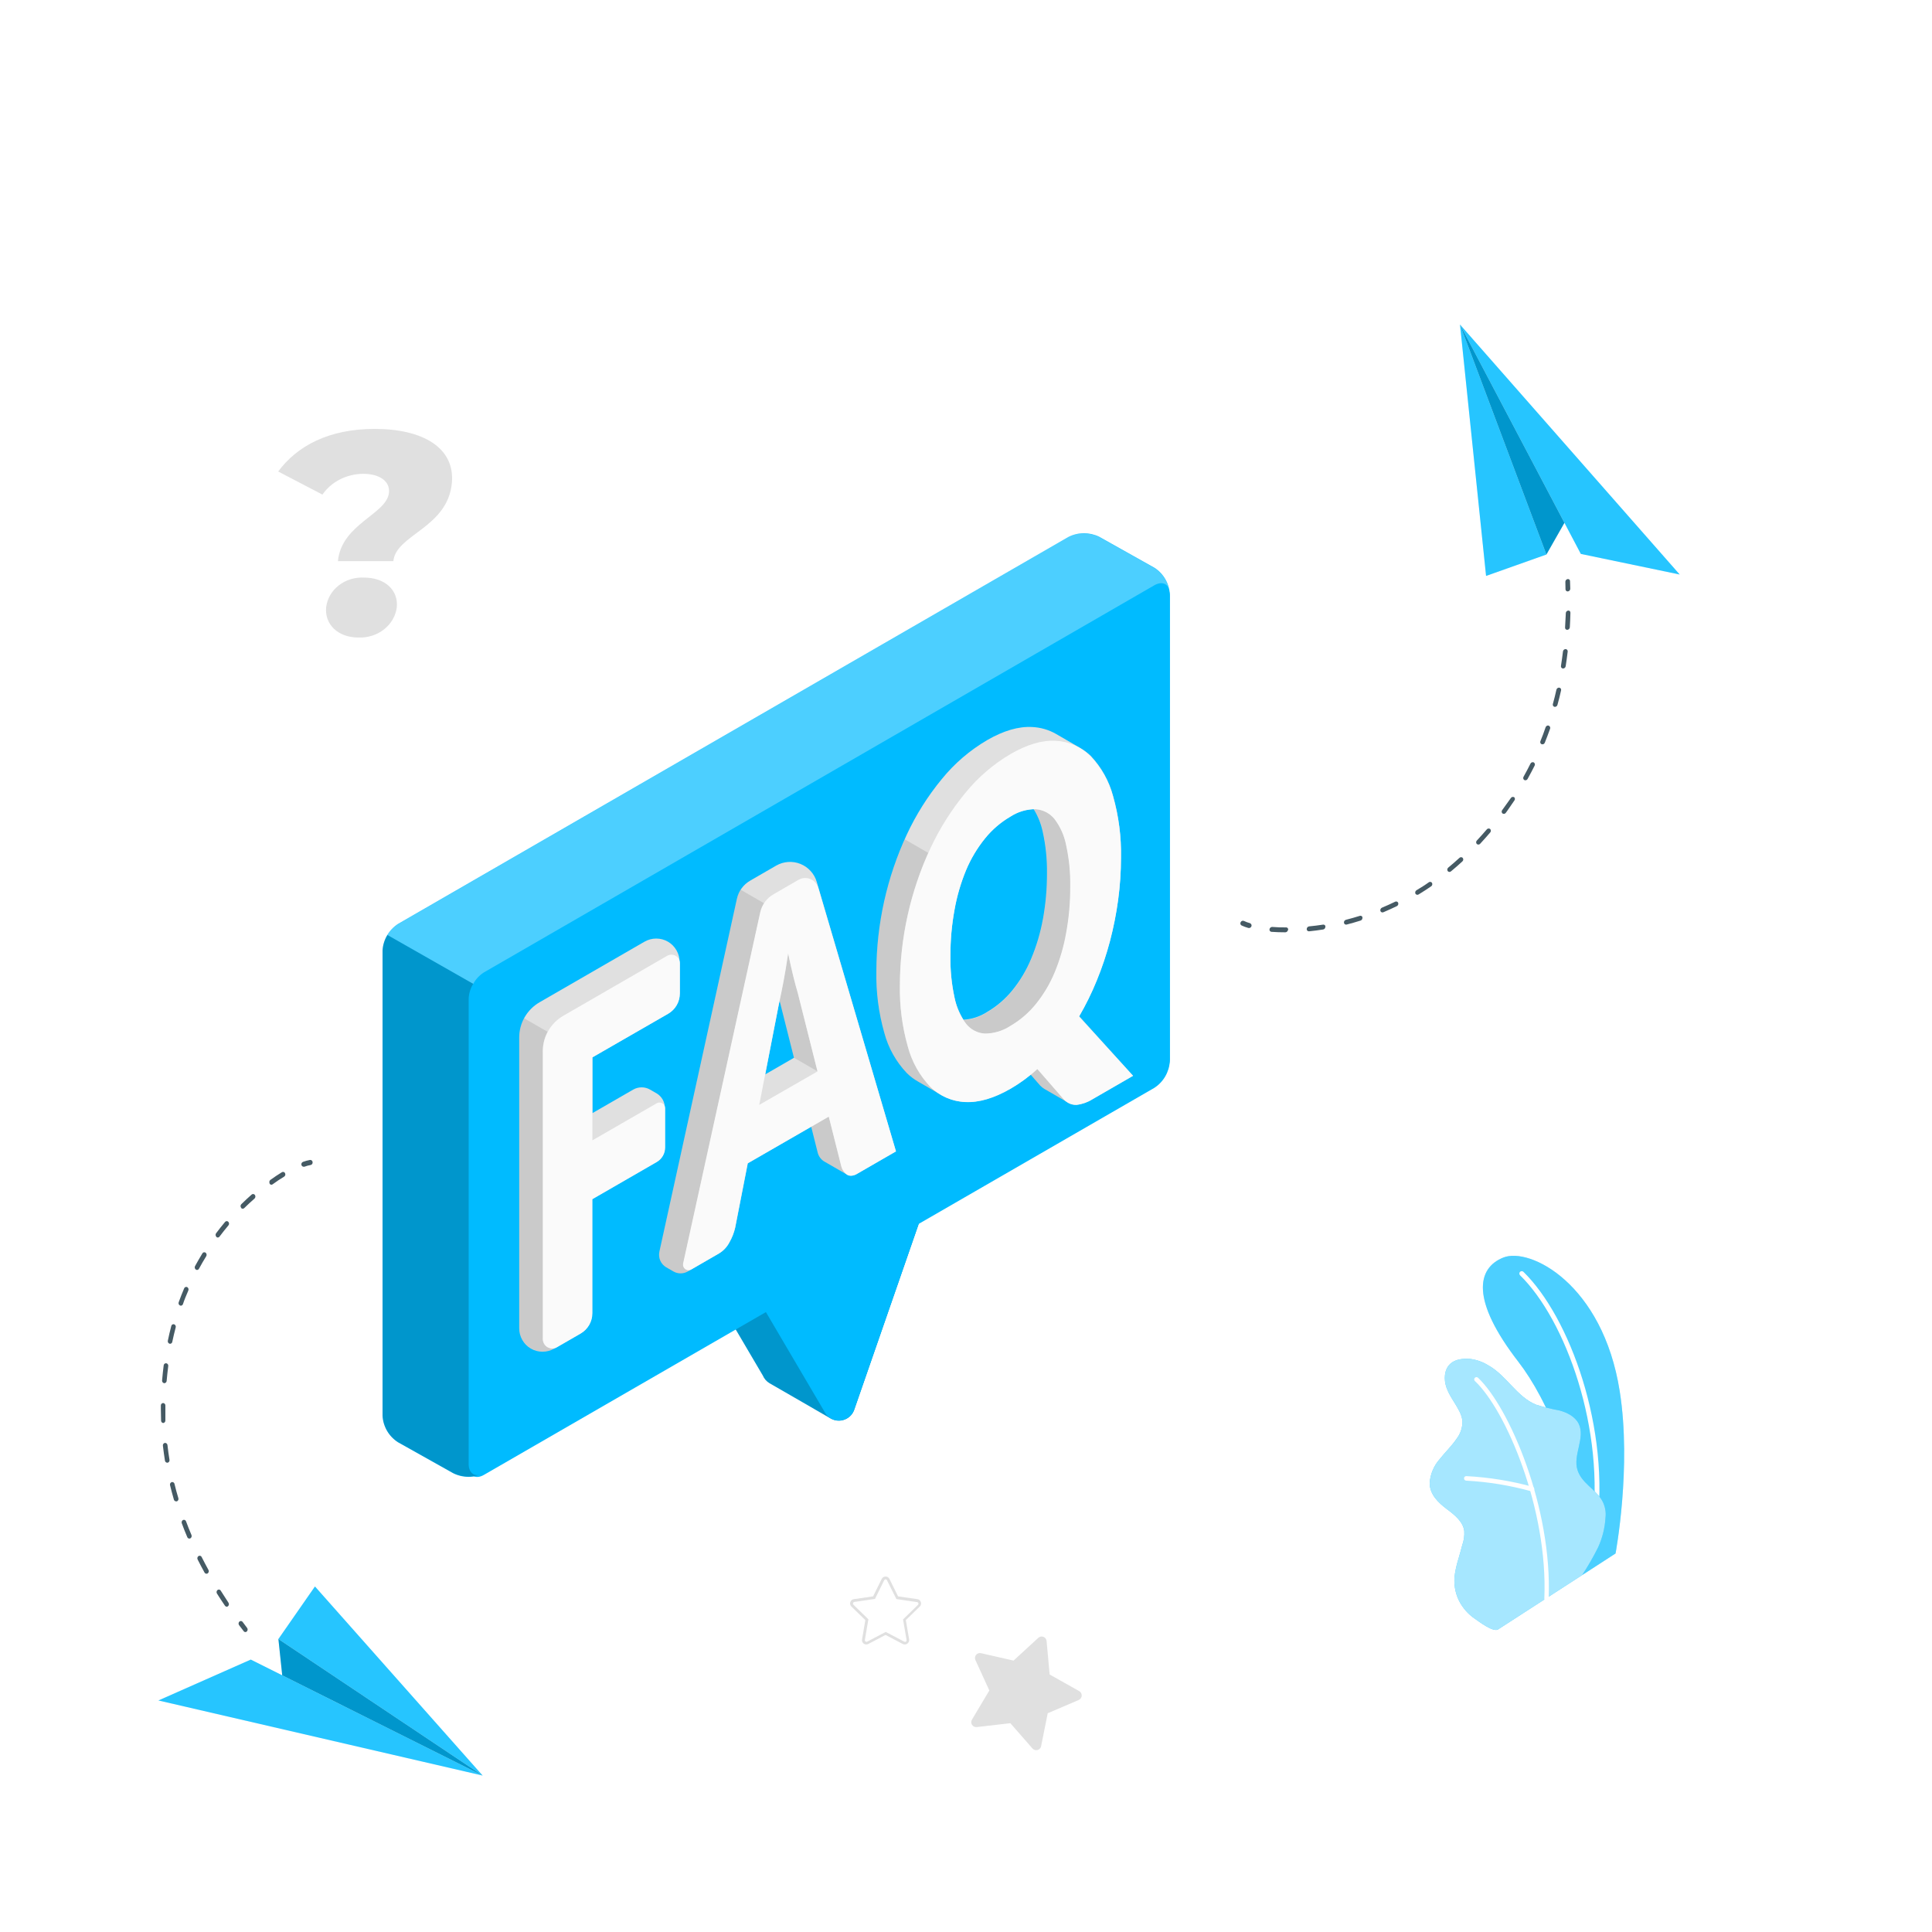 <svg width="500" height="500" viewBox="0 0 500 500" fill="none" xmlns="http://www.w3.org/2000/svg">
<g filter="url(#filter0_d_1_390)">
<path d="M409.45 403.64L418.1 398.04C418.1 398.04 422.3 375.73 419.18 356.04C414.8 328.26 395.92 318.71 389.06 321.45C382.2 324.19 380.58 332.45 392.97 348.45C400.28 357.91 409.68 377.9 409.45 403.64Z" fill="#00BBFF"/>
<g opacity="0.3">
<path d="M409.45 403.64L418.1 398.04C418.1 398.04 422.3 375.73 419.18 356.04C414.8 328.26 395.92 318.71 389.06 321.45C382.2 324.19 380.58 332.45 392.97 348.45C400.28 357.91 409.68 377.9 409.45 403.64Z" fill="white"/>
</g>
<path d="M412.6 392.63H412.51C412.348 392.605 412.202 392.518 412.103 392.388C412.004 392.257 411.96 392.093 411.98 391.93C415.57 365.93 405.13 337.51 393.39 326.04C393.272 325.925 393.205 325.767 393.203 325.602C393.201 325.437 393.265 325.278 393.38 325.16C393.495 325.042 393.653 324.975 393.818 324.973C393.983 324.971 394.142 325.035 394.26 325.15C406.21 336.82 416.85 365.71 413.21 392.09C413.191 392.239 413.118 392.375 413.006 392.474C412.894 392.574 412.75 392.629 412.6 392.63Z" fill="white"/>
<path d="M387.67 417.71C386.37 418.45 382.67 415.6 381.67 414.91C379.914 413.713 378.495 412.084 377.55 410.18C376.496 408.008 376.146 405.561 376.55 403.18C376.758 401.925 377.052 400.685 377.43 399.47C377.78 398.27 378.12 397.07 378.43 395.87C378.851 394.709 379.028 393.473 378.95 392.24C378.64 389.78 376.45 388.06 374.47 386.57C372.27 384.93 369.99 382.76 370 379.8C370.158 377.501 371.076 375.32 372.61 373.6C374.03 371.8 375.71 370.22 376.99 368.32C377.998 367.002 378.524 365.379 378.48 363.72C378.342 362.706 378.002 361.73 377.48 360.85C376.48 358.92 375.06 357.15 374.34 355.08C373.62 353.01 373.72 350.43 375.34 348.95C376.66 347.73 378.64 347.56 380.43 347.68C382.113 347.886 383.73 348.456 385.17 349.35C389.87 351.96 392.56 357.53 397.55 359.54C399.517 360.16 401.521 360.654 403.55 361.02C405.55 361.55 407.6 362.58 408.55 364.43C410.38 368.09 406.98 372.6 408.27 376.48C409.41 379.92 412.75 381.23 414.62 384.33C415.384 385.699 415.693 387.275 415.5 388.83C415.337 391.458 414.693 394.034 413.6 396.43C412.366 398.917 410.98 401.324 409.45 403.64L387.67 417.71Z" fill="#00BBFF"/>
<g opacity="0.65">
<path d="M387.67 417.71C386.37 418.45 382.67 415.6 381.67 414.91C379.914 413.713 378.495 412.084 377.55 410.18C376.496 408.008 376.146 405.561 376.55 403.18C376.758 401.925 377.052 400.685 377.43 399.47C377.78 398.27 378.12 397.07 378.43 395.87C378.851 394.709 379.028 393.473 378.95 392.24C378.64 389.78 376.45 388.06 374.47 386.57C372.27 384.93 369.99 382.76 370 379.8C370.158 377.501 371.076 375.32 372.61 373.6C374.03 371.8 375.71 370.22 376.99 368.32C377.998 367.002 378.524 365.379 378.48 363.72C378.342 362.706 378.002 361.73 377.48 360.85C376.48 358.92 375.06 357.15 374.34 355.08C373.62 353.01 373.72 350.43 375.34 348.95C376.66 347.73 378.64 347.56 380.43 347.68C382.113 347.886 383.73 348.456 385.17 349.35C389.87 351.96 392.56 357.53 397.55 359.54C399.517 360.16 401.521 360.654 403.55 361.02C405.55 361.55 407.6 362.58 408.55 364.43C410.38 368.09 406.98 372.6 408.27 376.48C409.41 379.92 412.75 381.23 414.62 384.33C415.384 385.699 415.693 387.275 415.5 388.83C415.337 391.458 414.693 394.034 413.6 396.43C412.366 398.917 410.98 401.324 409.45 403.64L387.67 417.71Z" fill="white"/>
</g>
<path d="M400.23 410.35C400.153 410.348 400.077 410.33 400.007 410.298C399.937 410.265 399.874 410.22 399.822 410.163C399.77 410.106 399.73 410.039 399.703 409.967C399.677 409.894 399.666 409.817 399.67 409.74C400.67 386.5 389.67 360.83 381.67 353.38C381.573 353.27 381.52 353.128 381.522 352.982C381.523 352.835 381.58 352.694 381.679 352.587C381.779 352.48 381.916 352.413 382.062 352.401C382.208 352.389 382.354 352.431 382.47 352.52C390.59 360.13 401.77 386.22 400.79 409.79C400.783 409.936 400.721 410.075 400.618 410.178C400.514 410.282 400.376 410.343 400.23 410.35Z" fill="white"/>
<path d="M396.45 381.94H396.28C390.786 380.419 385.143 379.497 379.45 379.19C379.373 379.188 379.297 379.17 379.227 379.138C379.157 379.105 379.094 379.06 379.042 379.003C378.99 378.946 378.95 378.879 378.923 378.807C378.897 378.734 378.886 378.657 378.89 378.58C378.891 378.503 378.908 378.426 378.94 378.356C378.972 378.285 379.017 378.221 379.075 378.169C379.132 378.117 379.199 378.076 379.272 378.051C379.345 378.025 379.423 378.015 379.5 378.02C385.306 378.323 391.063 379.251 396.67 380.79C396.817 380.841 396.938 380.946 397.009 381.084C397.08 381.222 397.095 381.382 397.05 381.53C397.01 381.656 396.929 381.764 396.821 381.839C396.712 381.913 396.581 381.949 396.45 381.94Z" fill="white"/>
<path d="M124.9 455.51L64.9 425.5L41 436.08L124.9 455.51Z" fill="#00BBFF"/>
<g opacity="0.15">
<path d="M124.9 455.51L64.9 425.5L41 436.08L124.9 455.51Z" fill="white"/>
</g>
<path d="M124.9 455.51L72.05 420.18L81.51 406.58L124.9 455.51Z" fill="#00BBFF"/>
<g opacity="0.15">
<path d="M124.9 455.51L72.05 420.18L81.51 406.58L124.9 455.51Z" fill="white"/>
</g>
<path d="M72.05 420.18L73.04 429.57L124.9 455.51L72.05 420.18Z" fill="#00BBFF"/>
<g opacity="0.2">
<path d="M72.05 420.18L73.04 429.57L124.9 455.51L72.05 420.18Z" fill="black"/>
</g>
<path d="M63.49 418.38C63.635 418.377 63.774 418.32 63.88 418.22C64.002 418.099 64.076 417.938 64.087 417.766C64.098 417.595 64.046 417.425 63.94 417.29L62.79 415.75C62.743 415.685 62.683 415.631 62.614 415.591C62.545 415.551 62.468 415.527 62.388 415.519C62.309 415.512 62.228 415.521 62.153 415.547C62.077 415.573 62.008 415.615 61.95 415.67C61.828 415.79 61.754 415.951 61.741 416.122C61.728 416.293 61.777 416.463 61.88 416.6C62.26 417.11 62.65 417.6 63.04 418.11C63.089 418.187 63.155 418.251 63.233 418.298C63.311 418.345 63.399 418.373 63.49 418.38Z" fill="#455A64"/>
<path d="M58.22 411.56C57.507 410.52 56.817 409.47 56.15 408.41C56.06 408.264 56.025 408.091 56.053 407.922C56.08 407.753 56.168 407.599 56.3 407.49C56.362 407.441 56.434 407.405 56.511 407.387C56.589 407.368 56.669 407.366 56.747 407.381C56.825 407.397 56.898 407.428 56.963 407.475C57.027 407.521 57.081 407.581 57.12 407.65C57.79 408.7 58.47 409.74 59.12 410.77C59.218 410.911 59.26 411.083 59.238 411.253C59.215 411.423 59.131 411.579 59 411.69C58.903 411.774 58.779 411.821 58.65 411.82C58.564 411.811 58.48 411.783 58.406 411.738C58.332 411.693 58.268 411.632 58.22 411.56ZM52.93 402.97C52.32 401.86 51.72 400.73 51.15 399.6C51.072 399.448 51.052 399.272 51.094 399.106C51.137 398.941 51.238 398.796 51.38 398.7C51.449 398.658 51.526 398.631 51.606 398.621C51.686 398.611 51.768 398.619 51.845 398.644C51.922 398.668 51.992 398.709 52.052 398.764C52.112 398.819 52.159 398.885 52.19 398.96C52.75 400.07 53.34 401.18 53.94 402.28C54.025 402.429 54.053 402.603 54.018 402.771C53.983 402.939 53.888 403.088 53.75 403.19C53.657 403.247 53.55 403.278 53.44 403.28C53.335 403.278 53.233 403.249 53.143 403.194C53.053 403.14 52.98 403.062 52.93 402.97ZM48.47 393.81C47.97 392.62 47.47 391.42 47.05 390.23C46.989 390.072 46.987 389.898 47.046 389.739C47.105 389.581 47.221 389.449 47.37 389.37C47.444 389.338 47.525 389.323 47.606 389.324C47.687 389.325 47.766 389.343 47.84 389.377C47.913 389.411 47.979 389.46 48.032 389.521C48.086 389.582 48.126 389.653 48.15 389.73C48.58 390.9 49.05 392.08 49.55 393.25C49.617 393.407 49.625 393.583 49.571 393.745C49.518 393.907 49.407 394.044 49.26 394.13C49.182 394.169 49.097 394.189 49.01 394.19C48.893 394.186 48.779 394.149 48.683 394.081C48.587 394.013 48.513 393.919 48.47 393.81ZM45.01 384.13C44.65 382.88 44.31 381.61 44.01 380.38C43.962 380.217 43.979 380.042 44.057 379.891C44.136 379.74 44.269 379.625 44.43 379.57C44.508 379.549 44.59 379.545 44.67 379.557C44.75 379.57 44.827 379.598 44.895 379.641C44.963 379.684 45.022 379.741 45.068 379.808C45.114 379.875 45.145 379.951 45.16 380.03C45.45 381.25 45.78 382.49 46.16 383.72C46.211 383.881 46.2 384.055 46.13 384.208C46.06 384.362 45.935 384.483 45.78 384.55H45.6C45.47 384.552 45.342 384.513 45.236 384.437C45.13 384.361 45.05 384.254 45.01 384.13ZM42.69 374.02C42.49 372.75 42.31 371.45 42.16 370.16C42.131 369.994 42.168 369.824 42.263 369.685C42.359 369.547 42.505 369.452 42.67 369.42C42.834 369.409 42.996 369.462 43.121 369.569C43.246 369.675 43.325 369.826 43.34 369.99C43.48 371.26 43.66 372.54 43.86 373.79C43.894 373.953 43.864 374.122 43.776 374.264C43.689 374.405 43.551 374.507 43.39 374.55H43.28C43.136 374.543 42.998 374.486 42.891 374.389C42.784 374.293 42.713 374.163 42.69 374.02ZM41.69 363.66C41.69 362.66 41.63 361.66 41.63 360.59V359.75C41.626 359.669 41.638 359.587 41.666 359.51C41.693 359.434 41.735 359.363 41.79 359.303C41.845 359.242 41.911 359.193 41.985 359.158C42.059 359.124 42.139 359.104 42.22 359.1C42.385 359.113 42.539 359.19 42.648 359.316C42.756 359.441 42.811 359.604 42.8 359.77V360.59C42.8 361.59 42.8 362.59 42.8 363.59C42.814 363.757 42.762 363.922 42.656 364.051C42.549 364.18 42.396 364.262 42.23 364.28C42.08 364.26 41.942 364.187 41.842 364.072C41.743 363.958 41.689 363.811 41.69 363.66ZM42.48 353.97C42.316 353.941 42.17 353.85 42.072 353.716C41.973 353.582 41.929 353.415 41.95 353.25C42.06 351.96 42.2 350.65 42.36 349.36C42.366 349.278 42.389 349.199 42.427 349.126C42.465 349.053 42.517 348.989 42.581 348.938C42.645 348.886 42.718 348.848 42.797 348.826C42.876 348.804 42.959 348.799 43.04 348.81C43.203 348.844 43.347 348.94 43.44 349.078C43.534 349.217 43.569 349.386 43.54 349.55C43.38 350.82 43.24 352.11 43.13 353.37C43.123 353.525 43.059 353.672 42.95 353.783C42.841 353.894 42.695 353.96 42.54 353.97H42.48ZM43.88 343.75C43.72 343.699 43.585 343.589 43.503 343.442C43.422 343.295 43.399 343.123 43.44 342.96C43.7 341.69 44 340.42 44.33 339.17C44.345 339.091 44.376 339.015 44.422 338.949C44.468 338.882 44.527 338.826 44.596 338.784C44.664 338.741 44.741 338.714 44.821 338.703C44.901 338.692 44.982 338.698 45.06 338.72C45.218 338.781 45.348 338.899 45.424 339.051C45.5 339.202 45.516 339.377 45.47 339.54C45.15 340.76 44.85 342.02 44.59 343.26C44.569 343.398 44.501 343.524 44.397 343.618C44.293 343.711 44.16 343.765 44.02 343.77L43.88 343.75ZM46.58 333.86C46.428 333.786 46.309 333.657 46.248 333.5C46.187 333.342 46.188 333.167 46.25 333.01C46.68 331.81 47.16 330.6 47.66 329.42C47.688 329.345 47.732 329.277 47.788 329.22C47.843 329.162 47.911 329.117 47.985 329.087C48.059 329.057 48.139 329.043 48.219 329.045C48.299 329.047 48.377 329.066 48.45 329.1C48.596 329.188 48.705 329.325 48.758 329.486C48.812 329.648 48.805 329.823 48.74 329.98C48.24 331.14 47.74 332.32 47.35 333.5C47.312 333.617 47.239 333.72 47.141 333.793C47.042 333.867 46.923 333.908 46.8 333.91C46.724 333.913 46.648 333.895 46.58 333.86ZM50.69 324.57C50.549 324.471 50.45 324.323 50.411 324.155C50.372 323.987 50.397 323.811 50.48 323.66C51.09 322.55 51.73 321.44 52.38 320.37C52.418 320.299 52.472 320.237 52.536 320.189C52.601 320.14 52.675 320.107 52.754 320.09C52.833 320.072 52.914 320.073 52.993 320.09C53.072 320.107 53.146 320.141 53.21 320.19C53.342 320.299 53.43 320.452 53.459 320.621C53.489 320.789 53.457 320.963 53.37 321.11C52.72 322.16 52.09 323.25 51.5 324.34C51.452 324.435 51.38 324.515 51.29 324.571C51.2 324.628 51.096 324.658 50.99 324.66C50.883 324.66 50.779 324.628 50.69 324.57ZM56 316.08C55.879 315.961 55.805 315.802 55.792 315.633C55.779 315.464 55.828 315.296 55.93 315.16C56.68 314.16 57.47 313.16 58.26 312.22C58.312 312.159 58.376 312.11 58.449 312.076C58.521 312.043 58.6 312.025 58.68 312.025C58.76 312.025 58.839 312.043 58.911 312.076C58.984 312.11 59.048 312.159 59.1 312.22C59.214 312.348 59.277 312.514 59.277 312.685C59.277 312.856 59.214 313.022 59.1 313.15C58.32 314.08 57.55 315.04 56.81 316.03C56.758 316.104 56.689 316.164 56.609 316.205C56.529 316.247 56.44 316.269 56.35 316.27C56.274 316.268 56.199 316.251 56.13 316.218C56.061 316.185 55.999 316.138 55.95 316.08H56ZM62.43 308.6C62.316 308.472 62.253 308.306 62.253 308.135C62.253 307.964 62.316 307.798 62.43 307.67C63.31 306.8 64.22 305.95 65.13 305.15C65.19 305.097 65.261 305.057 65.338 305.033C65.414 305.009 65.495 305.003 65.575 305.013C65.655 305.023 65.731 305.051 65.799 305.093C65.868 305.136 65.926 305.193 65.97 305.26C66.067 305.402 66.11 305.573 66.092 305.743C66.073 305.914 65.995 306.072 65.87 306.19C64.97 306.97 64.08 307.8 63.21 308.65C63.107 308.756 62.967 308.817 62.82 308.82C62.735 308.819 62.651 308.798 62.575 308.76C62.499 308.722 62.432 308.667 62.38 308.6H62.43ZM69.79 302.27C69.708 302.121 69.681 301.949 69.714 301.782C69.747 301.616 69.838 301.466 69.97 301.36C70.97 300.64 71.97 299.97 72.97 299.36C73.038 299.319 73.115 299.294 73.194 299.285C73.273 299.276 73.353 299.284 73.429 299.309C73.504 299.334 73.574 299.374 73.633 299.428C73.692 299.481 73.739 299.547 73.77 299.62C73.848 299.771 73.867 299.945 73.825 300.109C73.782 300.273 73.681 300.416 73.54 300.51C72.54 301.11 71.54 301.77 70.54 302.51C70.446 302.576 70.334 302.611 70.22 302.61C70.118 302.598 70.02 302.561 69.936 302.502C69.852 302.442 69.785 302.363 69.74 302.27H69.79Z" fill="#455A64"/>
<path d="M78.59 297.95H78.77C79.298 297.75 79.844 297.599 80.4 297.5C80.564 297.464 80.708 297.366 80.801 297.226C80.894 297.086 80.93 296.915 80.9 296.75C80.894 296.669 80.871 296.59 80.834 296.517C80.797 296.445 80.745 296.381 80.683 296.329C80.621 296.277 80.548 296.237 80.471 296.214C80.393 296.19 80.311 296.182 80.23 296.19C79.611 296.306 79.002 296.473 78.41 296.69C78.252 296.753 78.123 296.874 78.051 297.028C77.978 297.182 77.967 297.358 78.02 297.52C78.058 297.642 78.133 297.75 78.236 297.827C78.338 297.904 78.462 297.947 78.59 297.95Z" fill="#455A64"/>
<path d="M377.848 80L409.118 139.353L434.705 144.684L377.848 80Z" fill="#00BBFF"/>
<g opacity="0.15">
<path d="M377.848 80L409.118 139.353L434.705 144.684L377.848 80Z" fill="white"/>
</g>
<path d="M377.848 80L400.207 139.51L384.594 145.049L377.848 80Z" fill="#00BBFF"/>
<g opacity="0.15">
<path d="M377.848 80L400.207 139.51L384.594 145.049L377.848 80Z" fill="white"/>
</g>
<path d="M400.207 139.51L404.875 131.302L377.848 80L400.207 139.51Z" fill="#00BBFF"/>
<g opacity="0.2">
<path d="M400.207 139.51L404.875 131.302L377.848 80L400.207 139.51Z" fill="black"/>
</g>
<path d="M406.114 145.961C405.994 145.879 405.848 145.845 405.704 145.864C405.534 145.89 405.38 145.979 405.271 146.111C405.162 146.244 405.106 146.413 405.113 146.584L405.15 148.506C405.15 148.586 405.167 148.665 405.201 148.738C405.234 148.811 405.282 148.875 405.342 148.928C405.402 148.98 405.473 149.02 405.55 149.042C405.626 149.065 405.707 149.072 405.786 149.061C405.956 149.034 406.109 148.947 406.22 148.815C406.33 148.684 406.388 148.517 406.385 148.346C406.374 147.71 406.342 147.084 406.322 146.443C406.327 146.352 406.311 146.261 406.275 146.177C406.239 146.094 406.184 146.02 406.114 145.961Z" fill="#455A64"/>
<path d="M406.422 154.574C406.396 155.835 406.345 157.091 406.269 158.34C406.257 158.511 406.184 158.672 406.063 158.794C405.942 158.915 405.782 158.989 405.611 159.001C405.531 159.004 405.452 158.991 405.379 158.961C405.305 158.932 405.239 158.886 405.184 158.829C405.13 158.771 405.089 158.702 405.063 158.627C405.038 158.552 405.029 158.472 405.038 158.393C405.105 157.149 405.159 155.908 405.231 154.692C405.233 154.52 405.299 154.356 405.416 154.231C405.534 154.105 405.693 154.028 405.864 154.014C405.992 154.002 406.12 154.037 406.224 154.112C406.289 154.17 406.341 154.241 406.375 154.321C406.409 154.401 406.425 154.488 406.422 154.574ZM405.715 164.638C405.564 165.895 405.393 167.163 405.198 168.414C405.173 168.583 405.087 168.737 404.955 168.847C404.824 168.957 404.658 169.016 404.486 169.011C404.406 169.005 404.327 168.982 404.256 168.943C404.186 168.905 404.124 168.851 404.076 168.786C404.028 168.721 403.994 168.646 403.978 168.567C403.961 168.488 403.962 168.406 403.98 168.328C404.171 167.099 404.339 165.853 404.492 164.61C404.51 164.439 404.589 164.281 404.715 164.165C404.841 164.05 405.006 163.984 405.177 163.981C405.286 163.989 405.391 164.026 405.481 164.089C405.566 164.151 405.632 164.235 405.673 164.331C405.714 164.428 405.729 164.534 405.715 164.638ZM404.001 174.681C403.714 175.939 403.421 177.206 403.069 178.417C403.027 178.581 402.926 178.724 402.786 178.819C402.646 178.913 402.476 178.953 402.308 178.93C402.229 178.912 402.155 178.878 402.09 178.83C402.025 178.782 401.97 178.721 401.93 178.65C401.891 178.58 401.866 178.502 401.858 178.421C401.85 178.341 401.859 178.26 401.884 178.183C402.216 176.981 402.522 175.749 402.797 174.506C402.834 174.34 402.931 174.192 403.068 174.092C403.206 173.991 403.376 173.944 403.546 173.96C403.632 173.974 403.713 174.007 403.784 174.057C403.877 174.128 403.948 174.225 403.986 174.336C404.025 174.447 404.03 174.567 404.001 174.681ZM401.172 184.563C400.736 185.789 400.272 187.019 399.799 188.194C399.743 188.354 399.627 188.486 399.476 188.563C399.324 188.64 399.149 188.656 398.986 188.607C398.91 188.578 398.842 188.534 398.784 188.478C398.726 188.421 398.68 188.353 398.65 188.278C398.619 188.203 398.604 188.123 398.606 188.042C398.608 187.961 398.627 187.881 398.661 187.808C399.136 186.647 399.591 185.447 399.999 184.226C400.051 184.066 400.161 183.931 400.308 183.847C400.454 183.763 400.626 183.737 400.791 183.773L400.937 183.878C401.045 183.952 401.125 184.059 401.167 184.182C401.21 184.306 401.211 184.439 401.172 184.563ZM397.166 194.131C396.588 195.28 395.977 196.441 395.347 197.577C395.274 197.729 395.145 197.845 394.986 197.902C394.828 197.959 394.654 197.952 394.501 197.881C394.361 197.795 394.261 197.657 394.221 197.497C394.182 197.338 394.206 197.169 394.289 197.027C394.915 195.914 395.515 194.769 396.081 193.636C396.148 193.484 396.271 193.364 396.425 193.3C396.578 193.236 396.75 193.234 396.906 193.293L396.995 193.357C397.108 193.447 397.186 193.573 397.218 193.714C397.249 193.855 397.23 194.002 397.166 194.131ZM391.941 203.133C391.358 203.946 390.824 204.793 390.201 205.663L389.711 206.345C389.667 206.414 389.61 206.473 389.542 206.519C389.475 206.566 389.4 206.598 389.32 206.616C389.24 206.633 389.158 206.634 389.078 206.619C388.998 206.604 388.921 206.574 388.853 206.53C388.726 206.423 388.646 206.27 388.631 206.105C388.616 205.94 388.666 205.775 388.772 205.647L389.25 204.981C389.833 204.168 390.415 203.356 390.998 202.543C391.084 202.399 391.222 202.295 391.384 202.252C391.546 202.21 391.718 202.232 391.863 202.314C391.974 202.418 392.043 202.558 392.057 202.709C392.072 202.86 392.03 203.011 391.941 203.133ZM385.652 210.547C385.768 210.666 385.833 210.826 385.836 210.992C385.838 211.158 385.776 211.319 385.663 211.441C384.822 212.425 383.945 213.408 383.063 214.363C383.01 214.426 382.945 214.478 382.872 214.514C382.799 214.551 382.719 214.573 382.637 214.577C382.555 214.582 382.474 214.57 382.397 214.542C382.32 214.514 382.249 214.47 382.19 214.414C382.077 214.291 382.016 214.129 382.021 213.963C382.025 213.796 382.095 213.637 382.215 213.521C383.085 212.582 383.95 211.616 384.774 210.656C384.87 210.534 385.008 210.452 385.161 210.425C385.314 210.399 385.472 210.43 385.603 210.512L385.652 210.547ZM378.558 218.036C378.659 218.171 378.704 218.339 378.685 218.506C378.666 218.673 378.584 218.826 378.456 218.935C377.504 219.815 376.52 220.673 375.524 221.496C375.465 221.552 375.396 221.595 375.32 221.622C375.244 221.65 375.163 221.661 375.083 221.655C375.002 221.65 374.924 221.627 374.852 221.589C374.781 221.552 374.718 221.5 374.668 221.436C374.575 221.295 374.538 221.123 374.565 220.956C374.592 220.788 374.68 220.637 374.813 220.531C375.784 219.726 376.762 218.877 377.696 218.021C377.793 217.921 377.922 217.858 378.061 217.843C378.2 217.828 378.34 217.862 378.456 217.939L378.558 218.036ZM370.601 224.5C370.681 224.649 370.703 224.822 370.66 224.986C370.618 225.15 370.516 225.292 370.374 225.383C369.325 226.108 368.23 226.811 367.136 227.479C367.069 227.523 366.994 227.553 366.915 227.567C366.836 227.581 366.755 227.579 366.677 227.56C366.6 227.541 366.527 227.506 366.463 227.458C366.399 227.409 366.346 227.348 366.307 227.278C366.24 227.122 366.231 226.947 366.282 226.785C366.332 226.623 366.44 226.484 366.584 226.394C367.667 225.743 368.761 225.075 369.765 224.344C369.864 224.27 369.983 224.23 370.106 224.227C370.229 224.225 370.35 224.261 370.451 224.331C370.515 224.373 370.566 224.432 370.601 224.5ZM361.847 229.654C361.904 229.817 361.898 229.995 361.832 230.154C361.765 230.313 361.643 230.442 361.487 230.516C360.345 231.063 359.178 231.592 358.026 232.082C357.953 232.118 357.874 232.137 357.793 232.139C357.713 232.14 357.633 232.125 357.559 232.093C357.485 232.061 357.419 232.013 357.365 231.953C357.311 231.893 357.27 231.822 357.246 231.745C357.203 231.579 357.22 231.404 357.295 231.25C357.369 231.096 357.496 230.973 357.653 230.904C358.793 230.43 359.94 229.911 361.055 229.369C361.149 229.32 361.254 229.297 361.36 229.304C361.466 229.31 361.568 229.346 361.656 229.406C361.742 229.469 361.808 229.555 361.847 229.654ZM352.584 233.459C352.613 233.626 352.581 233.798 352.493 233.943C352.405 234.088 352.267 234.197 352.105 234.247C350.913 234.623 349.688 234.975 348.498 235.279C348.42 235.298 348.34 235.301 348.261 235.286C348.182 235.271 348.108 235.239 348.043 235.192C347.978 235.146 347.924 235.086 347.885 235.016C347.845 234.946 347.822 234.869 347.815 234.789C347.798 234.619 347.843 234.448 347.943 234.308C348.043 234.169 348.19 234.071 348.357 234.034C349.533 233.732 350.718 233.401 351.897 233.028C351.982 232.998 352.073 232.99 352.162 233.002C352.252 233.015 352.337 233.049 352.41 233.101C352.471 233.146 352.522 233.205 352.559 233.271C352.596 233.338 352.618 233.412 352.625 233.488L352.584 233.459ZM343 235.79C343.018 235.961 342.972 236.132 342.872 236.271C342.772 236.411 342.625 236.508 342.458 236.546C341.236 236.74 340.001 236.901 338.795 237.021C338.715 237.029 338.634 237.02 338.558 236.995C338.482 236.969 338.412 236.927 338.353 236.873C338.295 236.818 338.249 236.751 338.218 236.676C338.188 236.602 338.173 236.522 338.177 236.442C338.18 236.27 338.245 236.106 338.359 235.978C338.474 235.85 338.63 235.767 338.8 235.744C339.986 235.635 341.193 235.479 342.395 235.295C342.54 235.269 342.689 235.301 342.811 235.384C342.879 235.435 342.935 235.501 342.975 235.576C343.015 235.651 343.037 235.735 343.04 235.82L343 235.79ZM333.33 236.645C333.31 236.814 333.231 236.97 333.107 237.086C332.983 237.202 332.823 237.271 332.653 237.28C331.421 237.282 330.218 237.244 329.05 237.157C328.97 237.15 328.893 237.126 328.824 237.087C328.755 237.048 328.694 236.995 328.647 236.931C328.6 236.867 328.567 236.793 328.55 236.716C328.534 236.638 328.534 236.557 328.551 236.479C328.576 236.312 328.661 236.159 328.792 236.05C328.922 235.942 329.087 235.885 329.257 235.89C330.419 235.985 331.616 236.032 332.86 236.013C332.975 236.014 333.086 236.051 333.178 236.118C333.255 236.187 333.312 236.275 333.346 236.372C333.379 236.469 333.388 236.573 333.37 236.674L333.33 236.645Z" fill="#455A64"/>
<path d="M323.661 235.028L323.515 234.923C322.969 234.778 322.438 234.582 321.928 234.339C321.773 234.272 321.599 234.268 321.442 234.328C321.285 234.387 321.157 234.505 321.084 234.657C321.042 234.726 321.014 234.803 321.003 234.884C320.991 234.964 320.995 235.047 321.015 235.125C321.036 235.204 321.072 235.278 321.121 235.343C321.17 235.407 321.232 235.462 321.303 235.502C321.873 235.769 322.466 235.988 323.073 236.156C323.238 236.198 323.413 236.174 323.562 236.091C323.71 236.008 323.822 235.872 323.874 235.709C323.914 235.588 323.916 235.456 323.877 235.334C323.839 235.212 323.763 235.104 323.661 235.028Z" fill="#455A64"/>
<path d="M279.148 435.96L271.148 439.39L269.438 447.92C269.389 448.154 269.275 448.37 269.111 448.544C268.946 448.718 268.736 448.842 268.505 448.904C268.273 448.965 268.029 448.96 267.8 448.891C267.571 448.821 267.366 448.69 267.208 448.51L261.478 441.96L252.828 442.96C252.58 442.998 252.327 442.962 252.099 442.856C251.872 442.751 251.68 442.582 251.548 442.369C251.416 442.156 251.349 441.909 251.356 441.659C251.363 441.408 251.444 441.165 251.588 440.96L256.038 433.49L252.418 425.58C252.329 425.368 252.3 425.135 252.333 424.908C252.366 424.68 252.459 424.466 252.603 424.287C252.747 424.107 252.937 423.971 253.153 423.89C253.368 423.81 253.601 423.789 253.828 423.83L262.308 425.76L268.708 419.87C268.883 419.706 269.102 419.594 269.338 419.548C269.574 419.502 269.818 419.524 270.043 419.611C270.267 419.697 270.463 419.846 270.607 420.038C270.751 420.231 270.838 420.46 270.858 420.7L271.648 429.36L279.228 433.62C279.451 433.728 279.638 433.899 279.766 434.111C279.894 434.323 279.958 434.568 279.95 434.816C279.941 435.064 279.861 435.304 279.718 435.507C279.576 435.71 279.378 435.868 279.148 435.96Z" fill="#E0E0E0"/>
<path d="M235.058 421.14C234.987 421.232 234.903 421.313 234.808 421.38C234.638 421.502 234.438 421.574 234.229 421.588C234.02 421.603 233.812 421.558 233.628 421.46L229.178 419.12L224.718 421.46C224.533 421.558 224.325 421.603 224.116 421.588C223.908 421.574 223.707 421.502 223.538 421.38C223.366 421.259 223.233 421.09 223.155 420.895C223.077 420.7 223.057 420.486 223.098 420.28L223.948 415.28L220.338 411.77C220.187 411.624 220.081 411.439 220.031 411.235C219.982 411.032 219.991 410.819 220.058 410.62C220.12 410.421 220.238 410.244 220.397 410.109C220.557 409.975 220.751 409.888 220.958 409.86L225.958 409.14L228.188 404.62C228.279 404.433 228.422 404.276 228.599 404.167C228.775 404.057 228.98 403.999 229.188 404C229.395 404.002 229.598 404.06 229.775 404.17C229.951 404.279 230.094 404.435 230.188 404.62L232.418 409.14L237.418 409.86C237.624 409.89 237.818 409.978 237.978 410.112C238.138 410.247 238.256 410.424 238.321 410.622C238.385 410.821 238.393 411.034 238.343 411.237C238.293 411.439 238.187 411.624 238.038 411.77L234.428 415.28L235.288 420.28C235.326 420.586 235.244 420.894 235.058 421.14ZM220.828 410.75L220.768 410.88C220.743 410.955 220.74 411.035 220.759 411.111C220.779 411.187 220.82 411.256 220.878 411.31L224.738 415.08L223.828 420.4C223.815 420.478 223.825 420.558 223.855 420.632C223.886 420.705 223.936 420.768 224 420.815C224.064 420.861 224.14 420.889 224.219 420.896C224.298 420.902 224.377 420.886 224.448 420.85L229.228 418.34L233.998 420.85C234.066 420.89 234.144 420.91 234.223 420.91C234.302 420.91 234.379 420.89 234.448 420.85C234.514 420.804 234.566 420.74 234.596 420.666C234.626 420.591 234.634 420.509 234.618 420.43L233.708 415.11L237.568 411.34C237.623 411.285 237.663 411.216 237.682 411.14C237.702 411.065 237.7 410.985 237.678 410.91C237.655 410.834 237.611 410.766 237.551 410.715C237.49 410.663 237.416 410.63 237.338 410.62L231.988 409.84L229.548 404.96C229.514 404.887 229.461 404.826 229.393 404.783C229.326 404.741 229.247 404.719 229.168 404.72C229.095 404.728 229.026 404.754 228.967 404.796C228.907 404.838 228.859 404.894 228.828 404.96L226.448 409.8L221.098 410.58C220.99 410.602 220.894 410.662 220.828 410.75Z" fill="#E0E0E0"/>
<path d="M225.15 294.282L179.15 320.922L197.42 351.982C197.772 352.821 198.386 353.522 199.17 353.982C201.35 355.212 214.26 362.692 214.97 363.102C215.524 363.422 216.143 363.612 216.78 363.658C217.418 363.704 218.058 363.605 218.651 363.368C219.245 363.131 219.778 362.763 220.209 362.291C220.64 361.819 220.958 361.255 221.14 360.642L240.98 303.462L225.15 294.282Z" fill="#00BBFF"/>
<path opacity="0.2" d="M225.15 294.282L179.15 320.922L197.42 351.982C197.772 352.821 198.386 353.522 199.17 353.982C201.35 355.212 214.26 362.692 214.97 363.102C215.524 363.422 216.143 363.612 216.78 363.658C217.418 363.704 218.058 363.605 218.651 363.368C219.245 363.131 219.778 362.763 220.209 362.291C220.64 361.819 220.958 361.255 221.14 360.642L240.98 303.462L225.15 294.282Z" fill="black"/>
<path d="M194.98 330.062L213.25 361.122C213.599 361.911 214.182 362.574 214.92 363.021C215.658 363.467 216.516 363.676 217.377 363.62C218.238 363.563 219.06 363.243 219.733 362.703C220.406 362.164 220.897 361.43 221.14 360.602L240.98 303.422L194.98 330.062Z" fill="#00BBFF"/>
<path d="M276.47 134.982L103 235.112C101.837 235.866 100.869 236.884 100.173 238.083C99.478 239.282 99.076 240.629 99 242.012V362.402C99.074 363.781 99.475 365.123 100.171 366.316C100.866 367.509 101.836 368.519 103 369.262L117.27 377.262C118.511 377.887 119.881 378.212 121.27 378.212C122.659 378.212 124.029 377.887 125.27 377.262L298.75 277.072C299.911 276.317 300.879 275.298 301.573 274.1C302.268 272.901 302.671 271.556 302.75 270.172V149.782C302.676 148.404 302.274 147.062 301.578 145.869C300.883 144.677 299.913 143.666 298.75 142.922L284.49 134.922C283.241 134.306 281.866 133.99 280.473 134C279.08 134.011 277.709 134.347 276.47 134.982Z" fill="#00BBFF"/>
<path opacity="0.3" d="M302.68 149.052C302.36 147.052 300.73 146.332 298.74 147.472L125.28 247.632C124.098 248.371 123.129 249.405 122.47 250.632L100.26 237.982C100.927 236.828 101.868 235.856 103 235.152L276.48 134.982C277.722 134.36 279.091 134.036 280.48 134.036C281.869 134.036 283.238 134.36 284.48 134.982L298.74 142.982C299.79 143.657 300.684 144.547 301.364 145.593C302.043 146.64 302.492 147.819 302.68 149.052Z" fill="white"/>
<path d="M121.29 375.382V254.982C121.366 253.6 121.768 252.255 122.464 251.058C123.159 249.86 124.127 248.844 125.29 248.092L298.75 147.982C300.94 146.712 302.75 147.742 302.75 150.282V270.632C302.671 272.016 302.268 273.361 301.573 274.56C300.879 275.758 299.911 276.777 298.75 277.532L125.27 377.682C123.07 378.982 121.29 377.922 121.29 375.382Z" fill="#00BBFF"/>
<path opacity="0.2" d="M125.27 377.222C124.024 377.831 122.656 378.148 121.27 378.148C119.884 378.148 118.516 377.831 117.27 377.222L103.01 369.222C101.847 368.483 100.878 367.476 100.182 366.287C99.486 365.097 99.084 363.759 99.01 362.382V241.982C99.081 240.562 99.519 239.184 100.28 237.982L122.47 250.612C121.739 251.789 121.331 253.138 121.29 254.522V374.912C121.29 377.242 122.93 378.582 125.27 377.222Z" fill="black"/>
<path d="M169.96 278.982L168.23 277.982C167.568 277.604 166.818 277.404 166.055 277.404C165.292 277.404 164.542 277.604 163.88 277.982L153.31 284.082V269.642L172.88 258.352C173.796 257.812 174.555 257.041 175.081 256.117C175.608 255.192 175.883 254.146 175.88 253.082V244.982C175.883 243.919 175.608 242.873 175.081 241.948C174.555 241.024 173.796 240.253 172.88 239.712C171.955 239.177 170.904 238.895 169.835 238.895C168.766 238.895 167.715 239.177 166.79 239.712L139.65 255.382C138.043 256.309 136.709 257.643 135.782 259.249C134.855 260.855 134.368 262.678 134.37 264.532V339.722C134.365 340.788 134.64 341.836 135.166 342.762C135.693 343.689 136.452 344.461 137.37 345.002C138.296 345.536 139.346 345.817 140.415 345.817C141.484 345.817 142.534 345.536 143.46 345.002L150.23 341.102C151.148 340.561 151.907 339.789 152.434 338.862C152.96 337.936 153.235 336.888 153.23 335.822V306.322L169.89 296.702C170.55 296.319 171.098 295.769 171.479 295.107C171.86 294.446 172.06 293.696 172.06 292.932V282.772C172.074 282.012 171.887 281.261 171.518 280.596C171.149 279.931 170.612 279.374 169.96 278.982Z" fill="#E0E0E0"/>
<path opacity="0.1" d="M144.08 344.642L143.5 344.982C142.574 345.515 141.524 345.795 140.456 345.794C139.388 345.793 138.338 345.512 137.413 344.978C136.488 344.445 135.718 343.678 135.183 342.753C134.647 341.829 134.363 340.781 134.36 339.712V264.522C134.363 262.776 134.799 261.058 135.63 259.522L141.72 263.032C140.885 264.567 140.449 266.286 140.45 268.032V342.522C140.452 342.947 140.564 343.364 140.776 343.731C140.988 344.099 141.293 344.405 141.659 344.619C142.026 344.833 142.442 344.948 142.867 344.952C143.291 344.956 143.709 344.85 144.08 344.642Z" fill="black"/>
<path d="M153.31 269.642V291.122L169.94 281.532C170.163 281.402 170.416 281.332 170.674 281.331C170.932 281.33 171.186 281.397 171.41 281.527C171.634 281.656 171.819 281.842 171.947 282.066C172.076 282.29 172.142 282.544 172.14 282.802V292.982C172.14 293.742 171.94 294.488 171.561 295.146C171.182 295.804 170.637 296.351 169.98 296.732L153.31 306.352V335.842C153.314 336.905 153.039 337.95 152.513 338.873C151.986 339.796 151.227 340.565 150.31 341.102L144.15 344.662C143.78 344.877 143.36 344.991 142.932 344.991C142.504 344.991 142.084 344.879 141.714 344.665C141.344 344.451 141.036 344.143 140.823 343.772C140.61 343.401 140.499 342.98 140.5 342.552V268.032C140.5 266.178 140.988 264.357 141.915 262.751C142.842 261.144 144.175 259.81 145.78 258.882L172.66 243.362C172.995 243.169 173.375 243.067 173.761 243.068C174.148 243.068 174.527 243.17 174.862 243.364C175.197 243.557 175.474 243.836 175.667 244.171C175.86 244.506 175.961 244.886 175.96 245.272V253.102C175.963 254.162 175.687 255.204 175.16 256.123C174.634 257.043 173.875 257.808 172.96 258.342L153.31 269.642Z" fill="#FAFAFA"/>
<path d="M211.37 224.222C211.062 223.178 210.521 222.218 209.788 221.413C209.055 220.608 208.149 219.98 207.139 219.576C206.128 219.172 205.039 219.002 203.953 219.079C202.867 219.156 201.813 219.479 200.87 220.022L194.14 223.912C193.273 224.412 192.52 225.087 191.929 225.895C191.339 226.703 190.923 227.625 190.71 228.602L170.64 319.982C170.483 320.753 170.571 321.553 170.892 322.27C171.213 322.988 171.751 323.586 172.43 323.982L174.27 325.042C174.84 325.372 175.487 325.545 176.145 325.545C176.803 325.545 177.45 325.372 178.02 325.042L186.13 320.362C187.259 319.671 188.178 318.686 188.79 317.512C189.474 316.327 189.976 315.047 190.28 313.712L193.54 297.052L209.94 287.582L211.64 294.352C211.881 295.235 212.431 296.002 213.19 296.512C213.87 296.912 218.6 299.622 219.28 300.032C219.719 300.221 220.201 300.286 220.675 300.223C221.148 300.16 221.596 299.969 221.97 299.672L231.87 293.952L211.37 224.222ZM198.04 274.052L201.55 255.982L201.76 254.982L205.48 269.752L198.04 274.052Z" fill="#E0E0E0"/>
<path opacity="0.1" d="M219.2 299.982C218.31 299.452 213.85 296.902 213.2 296.512C212.441 296.002 211.891 295.235 211.65 294.352L209.95 287.582L214.49 284.962L217.74 297.862C217.98 298.711 218.493 299.456 219.2 299.982Z" fill="black"/>
<path opacity="0.1" d="M211.57 273.262L205.48 269.742L201.76 254.982C201.76 254.982 201.76 254.982 201.76 254.922C202.08 253.482 202.4 251.842 202.76 250.022C203.19 247.752 203.59 245.332 203.97 242.742C204.403 244.822 204.833 246.739 205.26 248.492C205.69 250.242 206.09 251.742 206.47 253.002L211.57 273.262Z" fill="black"/>
<path opacity="0.1" d="M176.84 322.982C176.786 323.222 176.795 323.472 176.866 323.708C176.938 323.943 177.069 324.156 177.247 324.326C177.426 324.495 177.645 324.615 177.884 324.674C178.123 324.733 178.373 324.729 178.61 324.662V324.742L178.04 325.062C177.47 325.392 176.823 325.565 176.165 325.565C175.507 325.565 174.86 325.392 174.29 325.062L172.43 323.982C171.751 323.586 171.213 322.988 170.892 322.27C170.571 321.553 170.483 320.753 170.64 319.982L190.7 228.642C190.884 227.797 191.223 226.994 191.7 226.272L197.79 229.792C197.307 230.507 196.968 231.309 196.79 232.152L176.84 322.982Z" fill="black"/>
<path d="M231.88 293.982L221.97 299.702C220.86 300.342 219.97 300.462 219.29 300.062C218.532 299.551 217.982 298.784 217.74 297.902L214.49 284.982L193.49 297.072L190.24 313.732C189.927 315.068 189.421 316.352 188.74 317.542C188.131 318.716 187.211 319.698 186.08 320.382L178.91 324.532C178.669 324.669 178.393 324.734 178.116 324.718C177.839 324.702 177.573 324.606 177.349 324.443C177.125 324.279 176.953 324.054 176.854 323.795C176.755 323.536 176.733 323.254 176.79 322.982L196.74 232.122C196.955 231.147 197.371 230.226 197.961 229.421C198.552 228.615 199.304 227.941 200.17 227.442L206.64 223.702C207.1 223.437 207.614 223.28 208.144 223.242C208.673 223.205 209.205 223.288 209.697 223.485C210.19 223.682 210.632 223.989 210.989 224.382C211.347 224.774 211.61 225.243 211.76 225.752L231.88 293.982ZM211.57 273.282L206.47 252.982C206.09 251.732 205.69 250.222 205.26 248.472C204.83 246.722 204.4 244.802 203.97 242.722C203.6 245.312 203.19 247.722 202.77 250.002C202.35 252.282 201.93 254.242 201.55 255.942L196.49 281.942L211.57 273.282Z" fill="#FAFAFA"/>
<path d="M279.28 258.982C281.026 255.98 282.56 252.859 283.87 249.642C285.223 246.326 286.358 242.926 287.27 239.462C288.19 235.963 288.891 232.409 289.37 228.822C289.861 225.2 290.108 221.548 290.11 217.892C290.217 212.518 289.529 207.156 288.07 201.982C287.029 198.094 285.036 194.527 282.27 191.602C281.399 190.768 280.424 190.049 279.37 189.462L273.37 185.982C271.47 184.881 269.333 184.254 267.14 184.152C263.62 183.952 259.72 185.089 255.44 187.562C250.961 190.193 246.991 193.607 243.72 197.642C240.113 202.021 237.075 206.84 234.68 211.982C229.526 223.074 226.837 235.152 226.8 247.382C226.696 252.765 227.391 258.133 228.86 263.312C229.898 267.212 231.899 270.788 234.68 273.712C235.547 274.572 236.526 275.312 237.59 275.912C238.59 276.472 242.54 278.772 243.52 279.342C245.444 280.456 247.609 281.084 249.83 281.172C253.35 281.346 257.257 280.196 261.55 277.722C263.376 276.668 265.112 275.464 266.74 274.122L269.22 276.972C269.558 277.319 269.942 277.619 270.36 277.862C271.06 278.272 276.04 281.132 276.42 281.362C277.088 281.773 277.868 281.962 278.65 281.902C280.098 281.73 281.489 281.234 282.72 280.452L293.23 274.392L279.28 258.982ZM269.9 233.882C269.263 237.411 268.24 240.858 266.85 244.162C265.631 247.091 263.998 249.829 262 252.292C260.175 254.541 257.96 256.441 255.46 257.902C253.628 259.089 251.519 259.778 249.34 259.902C248.244 258.126 247.462 256.174 247.03 254.132C246.261 250.599 245.905 246.988 245.97 243.372C245.951 239.368 246.306 235.371 247.03 231.432C247.651 227.906 248.657 224.459 250.03 221.152C251.26 218.211 252.904 215.46 254.91 212.982C256.747 210.704 258.983 208.779 261.51 207.302C263.309 206.152 265.377 205.49 267.51 205.382C268.618 207.174 269.409 209.143 269.85 211.202C270.634 214.741 271.007 218.358 270.96 221.982C270.972 225.986 270.617 229.983 269.9 233.922V233.882Z" fill="#E0E0E0"/>
<path opacity="0.1" d="M243.27 279.232C242 278.502 238.51 276.472 237.59 275.952C236.526 275.352 235.547 274.612 234.68 273.752C231.899 270.828 229.898 267.252 228.86 263.352C227.391 258.173 226.696 252.805 226.8 247.422C226.8 241.265 227.491 235.126 228.86 229.122C230.08 223.655 231.849 218.325 234.14 213.212L240.23 216.732C235.42 227.512 232.92 239.179 232.89 250.982C232.786 256.362 233.48 261.727 234.95 266.902C235.986 270.806 237.987 274.386 240.77 277.312C241.53 278.042 242.369 278.686 243.27 279.232Z" fill="black"/>
<path opacity="0.1" d="M272.94 207.982C272.352 207.245 271.617 206.638 270.782 206.199C269.948 205.76 269.031 205.499 268.09 205.432C267.92 205.432 267.74 205.432 267.57 205.432C268.673 207.222 269.461 209.187 269.9 211.242C270.665 214.77 271.02 218.374 270.96 221.982C270.976 226.007 270.621 230.023 269.9 233.982C269.263 237.511 268.24 240.958 266.85 244.262C265.631 247.191 263.998 249.929 262 252.392C260.175 254.641 257.96 256.541 255.46 258.002C253.628 259.189 251.519 259.878 249.34 260.002C249.558 260.354 249.802 260.688 250.07 261.002C250.657 261.745 251.396 262.354 252.238 262.787C253.079 263.22 254.004 263.467 254.95 263.512C257.297 263.501 259.591 262.806 261.55 261.512C264.05 260.051 266.265 258.151 268.09 255.902C270.084 253.436 271.717 250.698 272.94 247.772C274.332 244.465 275.354 241.014 275.99 237.482C276.711 233.524 277.066 229.507 277.05 225.482C277.108 221.884 276.752 218.29 275.99 214.772C275.513 212.303 274.469 209.979 272.94 207.982Z" fill="black"/>
<path opacity="0.1" d="M268.47 272.662C267.9 273.182 267.33 273.662 266.74 274.162L269.22 277.012C269.558 277.359 269.942 277.659 270.36 277.902C271.04 278.302 275.73 280.992 276.36 281.372C275.972 281.135 275.616 280.849 275.3 280.522L268.47 272.662Z" fill="black"/>
<path d="M293.23 274.432L282.72 280.502C281.489 281.276 280.103 281.767 278.66 281.942C278.031 281.974 277.403 281.862 276.822 281.616C276.242 281.37 275.725 280.996 275.31 280.522L268.47 272.662C266.355 274.609 264.035 276.319 261.55 277.762C257.257 280.236 253.35 281.386 249.83 281.212C246.422 281.087 243.186 279.68 240.77 277.272C237.991 274.343 235.99 270.764 234.95 266.862C233.489 261.699 232.795 256.348 232.89 250.982C232.927 238.752 235.616 226.674 240.77 215.582C243.169 210.428 246.214 205.599 249.83 201.212C253.103 197.179 257.073 193.765 261.55 191.132C265.83 188.652 269.73 187.516 273.25 187.722C276.644 187.885 279.855 189.312 282.25 191.722C285.021 194.647 287.015 198.219 288.05 202.112C289.518 207.268 290.212 212.613 290.11 217.972C290.111 221.628 289.867 225.28 289.38 228.902C288.891 232.506 288.183 236.076 287.26 239.592C286.345 243.053 285.206 246.45 283.85 249.762C282.544 252.981 281.01 256.102 279.26 259.102L293.23 274.432ZM245.97 243.432C245.905 247.051 246.261 250.666 247.03 254.202C247.501 256.658 248.527 258.974 250.03 260.972C250.621 261.711 251.361 262.317 252.202 262.749C253.043 263.182 253.966 263.432 254.91 263.482C257.257 263.47 259.55 262.775 261.51 261.482C264.01 260.021 266.225 258.121 268.05 255.872C270.047 253.406 271.683 250.669 272.91 247.742C274.284 244.433 275.291 240.982 275.91 237.452C276.637 233.494 276.992 229.477 276.97 225.452C277.033 221.853 276.677 218.259 275.91 214.742C275.441 212.286 274.415 209.97 272.91 207.972C272.32 207.235 271.583 206.628 270.747 206.189C269.911 205.75 268.992 205.489 268.05 205.422C265.728 205.403 263.453 206.071 261.51 207.342C258.981 208.813 256.744 210.734 254.91 213.012C252.907 215.493 251.264 218.243 250.03 221.182C248.661 224.491 247.655 227.937 247.03 231.462C246.307 235.398 245.952 239.392 245.97 243.392V243.432Z" fill="#FAFAFA"/>
<path d="M100.665 123.481C100.962 120.502 98.145 118.624 94.032 118.624C91.922 118.628 89.847 119.123 87.997 120.062C86.147 121.001 84.582 122.355 83.445 123.999L72 118.025C76.9 111.387 85.125 107 96.99 107C109.397 107 117.797 111.857 116.94 121.02C115.837 132.644 102.45 134.36 101.802 141.225H87.452C88.38 131.543 100.14 129.083 100.665 123.481ZM84.407 153.173C84.664 150.967 85.829 148.938 87.66 147.506C89.492 146.074 91.849 145.349 94.242 145.483C99.632 145.483 103.115 148.721 102.695 153.173C102.41 155.393 101.23 157.432 99.39 158.882C97.551 160.332 95.187 161.085 92.772 160.992C87.365 160.992 83.987 157.495 84.407 153.173Z" fill="#E0E0E0"/>
</g>
<defs>
<filter id="filter0_d_1_390" x="-4" y="0" width="508" height="508" filterUnits="userSpaceOnUse" color-interpolation-filters="sRGB">
<feFlood flood-opacity="0" result="BackgroundImageFix"/>
<feColorMatrix in="SourceAlpha" type="matrix" values="0 0 0 0 0 0 0 0 0 0 0 0 0 0 0 0 0 0 127 0" result="hardAlpha"/>
<feOffset dy="4"/>
<feGaussianBlur stdDeviation="2"/>
<feComposite in2="hardAlpha" operator="out"/>
<feColorMatrix type="matrix" values="0 0 0 0 0 0 0 0 0 0 0 0 0 0 0 0 0 0 0.25 0"/>
<feBlend mode="normal" in2="BackgroundImageFix" result="effect1_dropShadow_1_390"/>
<feBlend mode="normal" in="SourceGraphic" in2="effect1_dropShadow_1_390" result="shape"/>
</filter>
</defs>
</svg>
